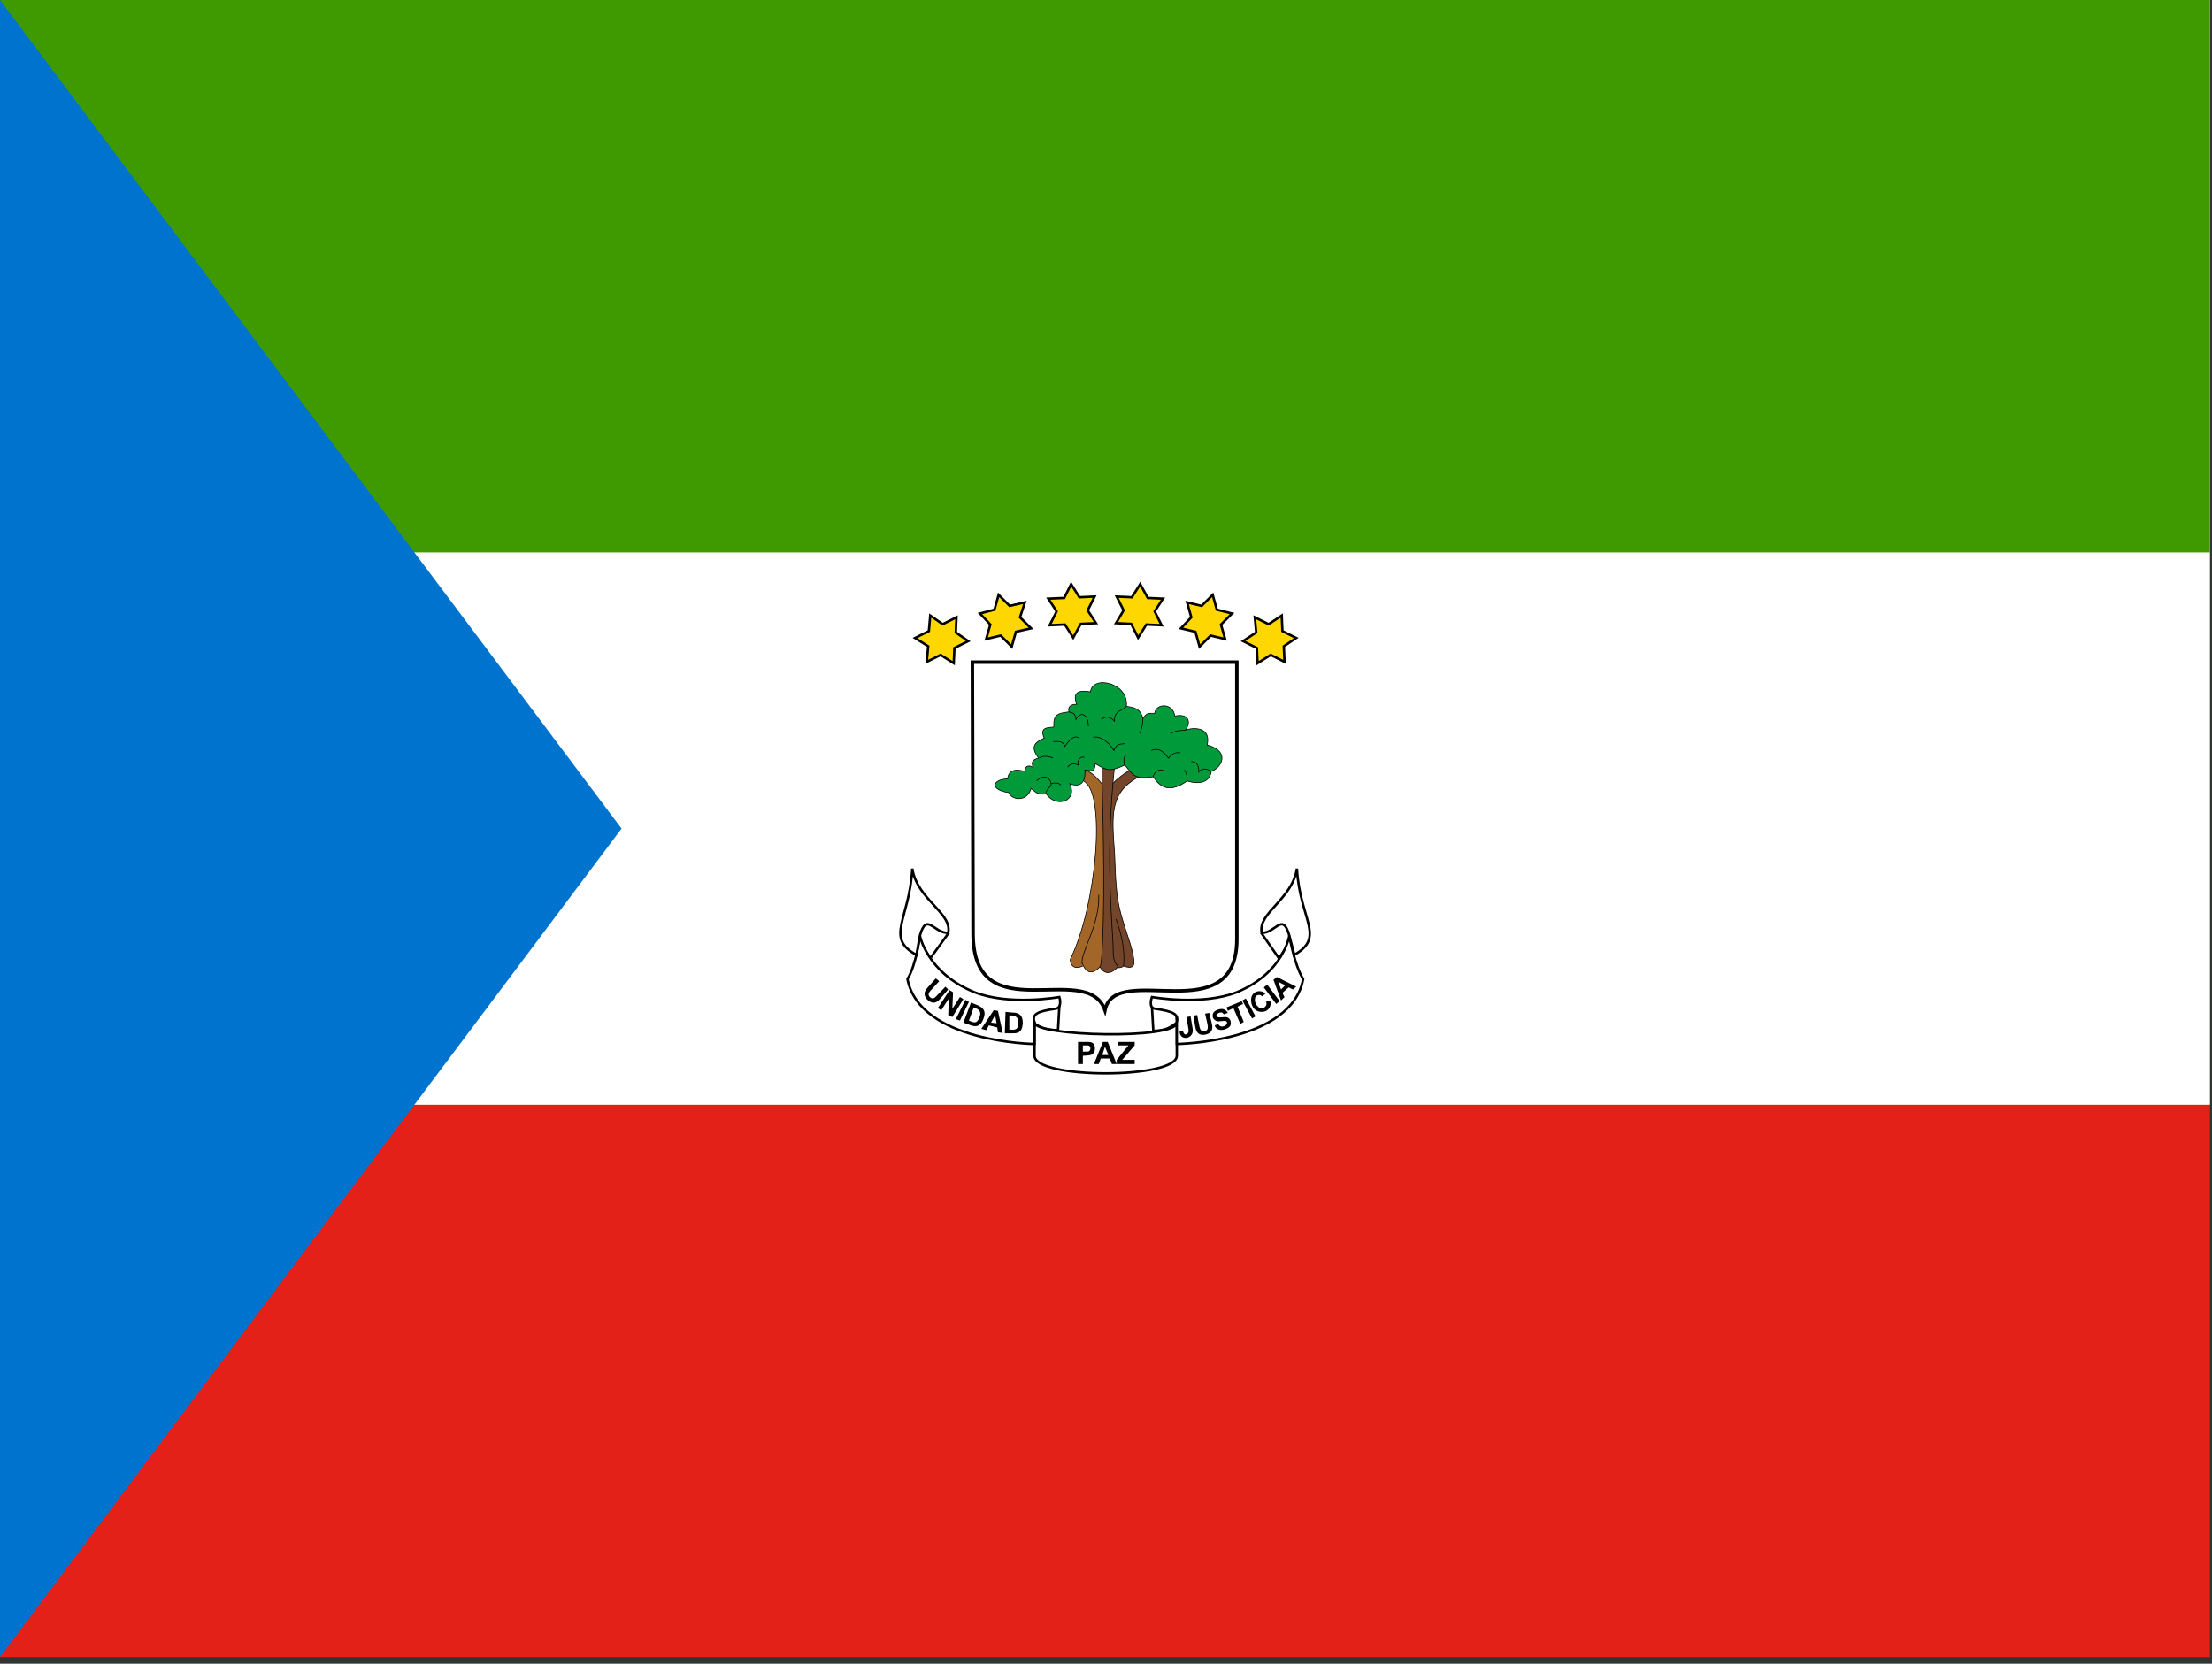 <?xml version="1.0" encoding="utf-8"?>
<!-- Generator: Adobe Illustrator 26.3.1, SVG Export Plug-In . SVG Version: 6.00 Build 0)  -->
<svg version="1.1" id="flag-icons-gq" xmlns="http://www.w3.org/2000/svg" xmlns:xlink="http://www.w3.org/1999/xlink" x="0px"
	 y="0px" viewBox="0 0 640.6 481.9" style="enable-background:new 0 0 640.6 481.9;" xml:space="preserve">
<rect x="0" y="0" width="640.6" height="481.9" fill="#333333" stroke="none"/>
<style type="text/css">
	.st0{fill:#E32118;}
	.st1{fill:#FFFFFF;}
	.st2{fill:#3E9A00;}
	.st3{fill:#0073CE;}
	.st4{fill:#FFFFFF;stroke:#000000;}
	.st5{fill:#73452B;stroke:#000000;stroke-width:0.2;}
	.st6{fill:#A36629;stroke:#000000;stroke-width:0.2;}
	.st7{fill:none;stroke:#000000;stroke-width:0.2;}
	.st8{fill:#009A3B;stroke:#000000;stroke-width:0.2;}
	.st9{fill:#FFD700;stroke:#000000;stroke-width:0.7;}
	.st10{fill:#FFFFFF;stroke:#000000;stroke-width:0.7;}
</style>
<path class="st0" d="M0,0h640v480H0V0z"/>
<path class="st1" d="M0,0h640v320H0V0z"/>
<path class="st2" d="M0,0h640v160H0V0z"/>
<path class="st3" d="M0,0v480l180-240L0,0z"/>
<g>
	<path class="st4" d="M281.6,191.8h76.6V272c0,27-35.2,6.2-38.2,20.6c-5.2-14.8-38.2,6.6-38.2-22.2L281.6,191.8L281.6,191.8z"/>
	<path class="st5" d="M325.4,279.8c0,0-1,1-2.8,0.2s-2-51.4-2-51.4c4-4.4,7.2-5.8,7.2-5.8l2.4,2c-9,4.6-8.2,11.2-7.4,22.6
		c0.2,4.2,0.2,9.6,1.2,14.8c1.4,6.6,4.2,12.2,4.4,16.4C328.6,281.2,325.4,279.8,325.4,279.8L325.4,279.8z"/>
	<path class="st5" d="M319.2,221.6h3.6c-3,29-0.4,46.2-0.4,54.6c0,2.8,1.6,3.8,1.4,3.8c-3.6,4-5.4-0.2-5.4-0.2L319.2,221.6z"/>
	<path class="st6" d="M313.6,279.8c-3.4,1.6-3.8-1.6-3.6-2c7.4-15,10.6-48,3.8-51.6l0.4-3.2c2.6,0.8,5,4.2,5,4.2
		c1,37,0,52.2-0.6,52.8c-3.6,3.8-5-0.6-5.2-1"/>
	<path class="st7" d="M313.4,279.2c-0.6-3.2,5.2-11.4,4.8-20 M323.2,266.2c1.8,5,2.6,9.4,2.2,13.6"/>
	<path class="st8" d="M331,208c1.2-1.4,1.2-1.4,3.4-1.4c0.4-3,5.4-3,5.8,0.8c4-0.8,4.8,1.6,3.2,4c3.8-1,7.2,0,6.2,4.4
		c6.8,1.8,4.2,6.6,1.2,7.6c-0.4,3-3.2,4-7,2.8c-4.8,3.4-7.6,2.2-9.8-1.2c-5.4,0.8-5.8-0.4-8.2-3.4c-4.2,1.8-5,1.8-8.6-0.4
		c-0.2,2.8-1.2,2-3,1.8c0.2,3.6-1.2,5.2-4.4,4c2.4,5-3.8,7.2-6.8,3c-2.8,0.2-3-0.6-4.4-1.6c-1.2,4-5.6,3.4-6.4,1.2
		c-5.6-0.8-5-3.8-0.4-4c0.4-3.2,3.2-2.6,5-2.2c0.2-2,1.4-1.6,2.4-1.2c-0.6-1.4-0.2-2.2,1.6-2.6c-2.6-3.4-1-4.6,1.6-5.8
		c-1.4-3.2,1-3,2.8-3.2c-0.2-3.4,0.8-4,4.4-4.4c-0.4-1.2,0.2-2.2,2.2-2.2c-1.2-3.4,0.4-4.2,4-3.6c0.6-5,11.2-2.6,10.4,4.2
		C329.2,205,330.2,205.6,331,208L331,208z"/>
	<path class="st7" d="M309.6,206.2c0.8,0.4,1.8,0,2,2.2c1.6-2.8,3.6-1.2,3.6,2 M326.2,204.6c-0.8,1.2-3.8,1.2-3.4,4.4
		c-1-1.4-3-1.8-3.8-0.4 M331,208c0,0.8-0.2,3.2-1,4.4 M343.4,211.4c0.2,0.2-2.8,0-4.2,1 M350.8,223.4c-0.8-0.4-2.4-1.4-3.6,0.2
		c0-0.8,0-3-2.2-3 M343.8,226.2c0-2-0.4-2.6-0.8-3.2 M337.2,223.4c-1.6-1.2-3.2,0.6-3.2,1.6 M325.6,221.6c0-0.8-0.6-2.4,0.8-3
		 M302.8,230c0.4-2,1.8-2,1.6-3c-0.2-1.6-2-3-4.2-0.8 M304.4,227c1.2-0.4,2.4-0.2,2.8,0.4 M301,219.6c0.8-0.8,2.8-0.6,4,0
		 M305,214.8c1,0,2.8-0.4,3.4,1.4c2.2-3.4,3.8-3,4.2-2.2 M316.6,213.6c1.6-0.6,4.4,1,6,3.8c0.8-2.2,2-1.8,3.2-2 M333.4,217.4
		c2.6-1.2,4.2,1.2,5,2.2c1.2-1.6,2.2-1.6,3.4-1.6 M309.2,222.2c0.6-1,2-1.2,3-0.6c-0.2-1.8,1-2.6,1.8-2.2"/>
	<path class="st9" d="M317.4,180.5l-4.4,0.2l-2.2,4l-2.4-3.8l-4.4,0.2l2-4l-2.4-3.7l4.6-0.2l2-4l2.4,3.8l4.4-0.2l-2,4L317.4,180.5z
		 M298.6,182l-4.4,1l-1.2,4.3l-3.2-3.2l-4.2,1l1.2-4.2l-3-3.2l4.2-1.1l1.2-4.3l3.2,3.2l4.4-1l-1.4,4.3L298.6,182z M280.4,185.7l-4,2
		l-0.2,4.4l-3.8-2.4l-4,2l0.4-4.5l-3.8-2.4l4-2l0.4-4.5l3.6,2.5l4-2l-0.2,4.4L280.4,185.7z M323.2,180.5l4.4,0.2l2,4l2.4-3.8
		l4.4,0.2l-2-4l2.4-3.7l-4.4-0.2l-2.2-4l-2.4,3.8l-4.4-0.2l2,4L323.2,180.5z M342,182l4.2,1l1.2,4.3l3.2-3.2l4.2,1l-1.2-4.2l3.2-3.2
		l-4.4-1.1l-1.2-4.3l-3.2,3.2l-4.2-1l1.2,4.3L342,182z M360,185.7l4,2l0.2,4.4l3.8-2.4l4,2l-0.2-4.5l3.6-2.4l-4-2l-0.2-4.5l-3.8,2.5
		l-4-2l0.4,4.4L360,185.7z"/>
	<g>
		<path class="st10" d="M365.4,270.4l5,7.2l4.6-6.8l-3.2-5.8L365.4,270.4z M333.6,291.4l0.4,7.2c0,0,2,0,3.8-0.6
			c1.6-0.6,3-1.8,3-1.8l-0.2-3.8L333.6,291.4z M306.8,291.4l-0.4,7c0,0-1.8,0-3.6-0.4c-1.6-0.4-3-1.4-3-1.4l-2-4.8L306.8,291.4z
			 M274.6,270.4l-5.2,7.2l-5.6-9.2l4.2-4.4L274.6,270.4z"/>
		<path class="st10" d="M299.6,305.8c0,6.8,41.2,6.8,41.2,0v-9.6c0,5-41.2,4-41.2,0V305.8z"/>
		<path class="st10" d="M262.8,283.6c3.6,18.4,36.8,18.8,36.8,18.8v-6.2c-0.8-2.4,0.6-3.2,6-4c2.2-0.2,1.2-3.4,1.2-3.4
			s-14.4,2.6-24.6-1.4c-13.8-5.6-15.8-16.4-15.8-16.4S265.4,279.4,262.8,283.6z M377.4,283.6c-3.4,18.4-36.6,18.8-36.6,18.8v-6.2
			c0.6-2.4-0.8-3.2-6.2-4c-2.2-0.2-1-3.4-1-3.4s14.4,2.6,24.6-1.4c13.6-5.6,15.2-16.4,15.2-16.4S374.8,279.4,377.4,283.6z"/>
		<path class="st10" d="M265.4,276.6c-9.2-5-2-10.2-1.2-25c1.4,9,11.6,12.8,10.4,18.6c-4.2,0.2-6.2-6.2-8.2,0.8L265.4,276.6
			L265.4,276.6z M374.8,276.6c9.2-5.2,1.6-10.2,0.8-25c-1.4,9-11.4,12.8-10.2,18.6c4,0.2,6-6.2,8,0.8l1.4,5.4L374.8,276.6z"/>
	</g>
	<path d="M271,283.4l1,0.8l-2.2,2.4c-1,1-1.1,1.6-0.5,2.2c0.7,0.7,1.3,0.4,2-0.4l2.5-2.6l0.8,0.8l-2.4,2.8c-1.3,1.5-2.5,1.2-3.6,0.2
		c-0.8-0.8-1.4-2,0-3.5L271,283.4L271,283.4z M275,286.8l1,0.6l-0.2,4.8l2.2-3.4l1,0.6l-3.2,5.2l-1.2-0.6l0.2-4.8l-2.2,3.4l-1-0.6
		L275,286.8z M276.8,295.2l2.8-5.6l1,0.6l-2.6,5.4L276.8,295.2z M281.2,290.4l-2.2,5.8l2.2,0.8c2,0.7,3-0.2,3.6-1.9
		c0.7-1.8,0.4-3-1.6-3.9L281.2,290.4z M282,291.8c2,0.7,2.2,1.5,1.6,3c-0.6,1.3-1,1.8-3,0.8L282,291.8z M287.8,292.6l-3.6,5.4
		l1.4,0.4l0.8-1.4l2.4,0.6l0.2,1.4l1.4,0.2l-1.4-6.4L287.8,292.6L287.8,292.6z M288.2,294l0.4,2.4l-1.6-0.2L288.2,294L288.2,294z
		 M291.2,293.1l-0.2,6.2h2.3c2.2,0.1,2.8-1,2.9-3c0-1.8-0.7-3-2.9-3L291.2,293.1L291.2,293.1z M292.4,294.1c2.2,0.1,2.5,0.8,2.5,2.3
		c-0.1,1.5-0.4,2.1-2.6,1.8v-4L292.4,294.1z M312.2,301.8v6.4h1.4v-2.4c0,0,1.2,0,2.2-0.2c0.7-0.2,1.3-0.7,1.3-2
		c0-1.2-0.7-1.8-1.9-1.8H312.2z M313.6,302.8h1.4c1.1,0,1,1.8,0,1.8h-1.4V302.8z M319.4,301.8l-2.6,6.4h1.4l0.6-1.6h2.6l0.6,1.6h1.4
		l-2.6-6.4H319.4z M320,303.2l1,2.4h-1.8L320,303.2z M323.4,307l3.4-4.2h-3v-1h4.8v1L325,307h3.6v1.2h-5.2L323.4,307z M343.6,294.6
		l1.2-0.2l0.6,3.6c0.2,1.3-0.4,2.1-1.3,2.5c-1,0.4-2.4,0-2.5-1.7l1-0.2c0.2,1,0.6,1.1,1,1c0.5-0.2,0.7-0.8,0.6-1.4L343.6,294.6z
		 M345.6,294.2l1.1-0.2l0.6,3c0.2,1.3,0.6,1.8,1.5,1.7c1-0.2,1.1-0.8,0.9-2l-0.7-3.1l1.2-0.2l0.8,3.3c0.4,2-0.6,2.7-2,3
		c-1.1,0.2-2.4,0-2.8-2L345.6,294.2z M351.8,297l1-0.4c0.5,0.9,1.2,0.8,1.8,0.6c0.8-0.4,1-1.1,0.5-1.4c-0.6-0.3-2,0.2-2.7,0
		c-0.9-0.4-1.3-1-1.2-1.7c0-1,0.8-1.4,1.7-1.7c1-0.3,2-0.2,2.7,1l-1.2,0.4c-0.4-0.7-1-0.6-1.4-0.4s-1,0.5-0.6,1
		c0.2,0.5,1.7,0.2,2.5,0.2s1.4,0.6,1.5,1.3c0.2,1.1-0.2,1.7-1.5,2.2C353.4,298.7,352,298.1,351.8,297L351.8,297z M357.2,292
		l-1.6,0.8l-0.4-1l4.4-1.8l0.4,0.8l-1.6,0.8l1.8,4.4l-1,0.6L357.2,292z M359.8,289.8l1-0.6l2.8,5.2l-1,0.6L359.8,289.8z
		 M366.6,290.2l1.2-0.4c0.5,1.2-0.1,2.6-1.3,3.1c-0.3,0.1-0.7,0.2-1.1,0.2c-3,0-3.4-3.4-2.9-4.5c0.8-1.9,3-1.8,4-0.8l-1,0.8
		c-0.6-0.8-2-0.3-2,0.4c-0.3,1.2,0.3,2.4,1.4,3C365.9,292.4,367.3,291.2,366.6,290.2L366.6,290.2z M366,286l1-0.8l3.6,4.8l-1,0.8
		L366,286z M369.8,283l-1,0.8l2.2,6l1-1l-0.6-1.2l1.8-1.6l1.2,0.6l1-0.8L369.8,283z M370.2,284.4l2,1l-1.2,1.2L370.2,284.4z"/>
</g>
</svg>

